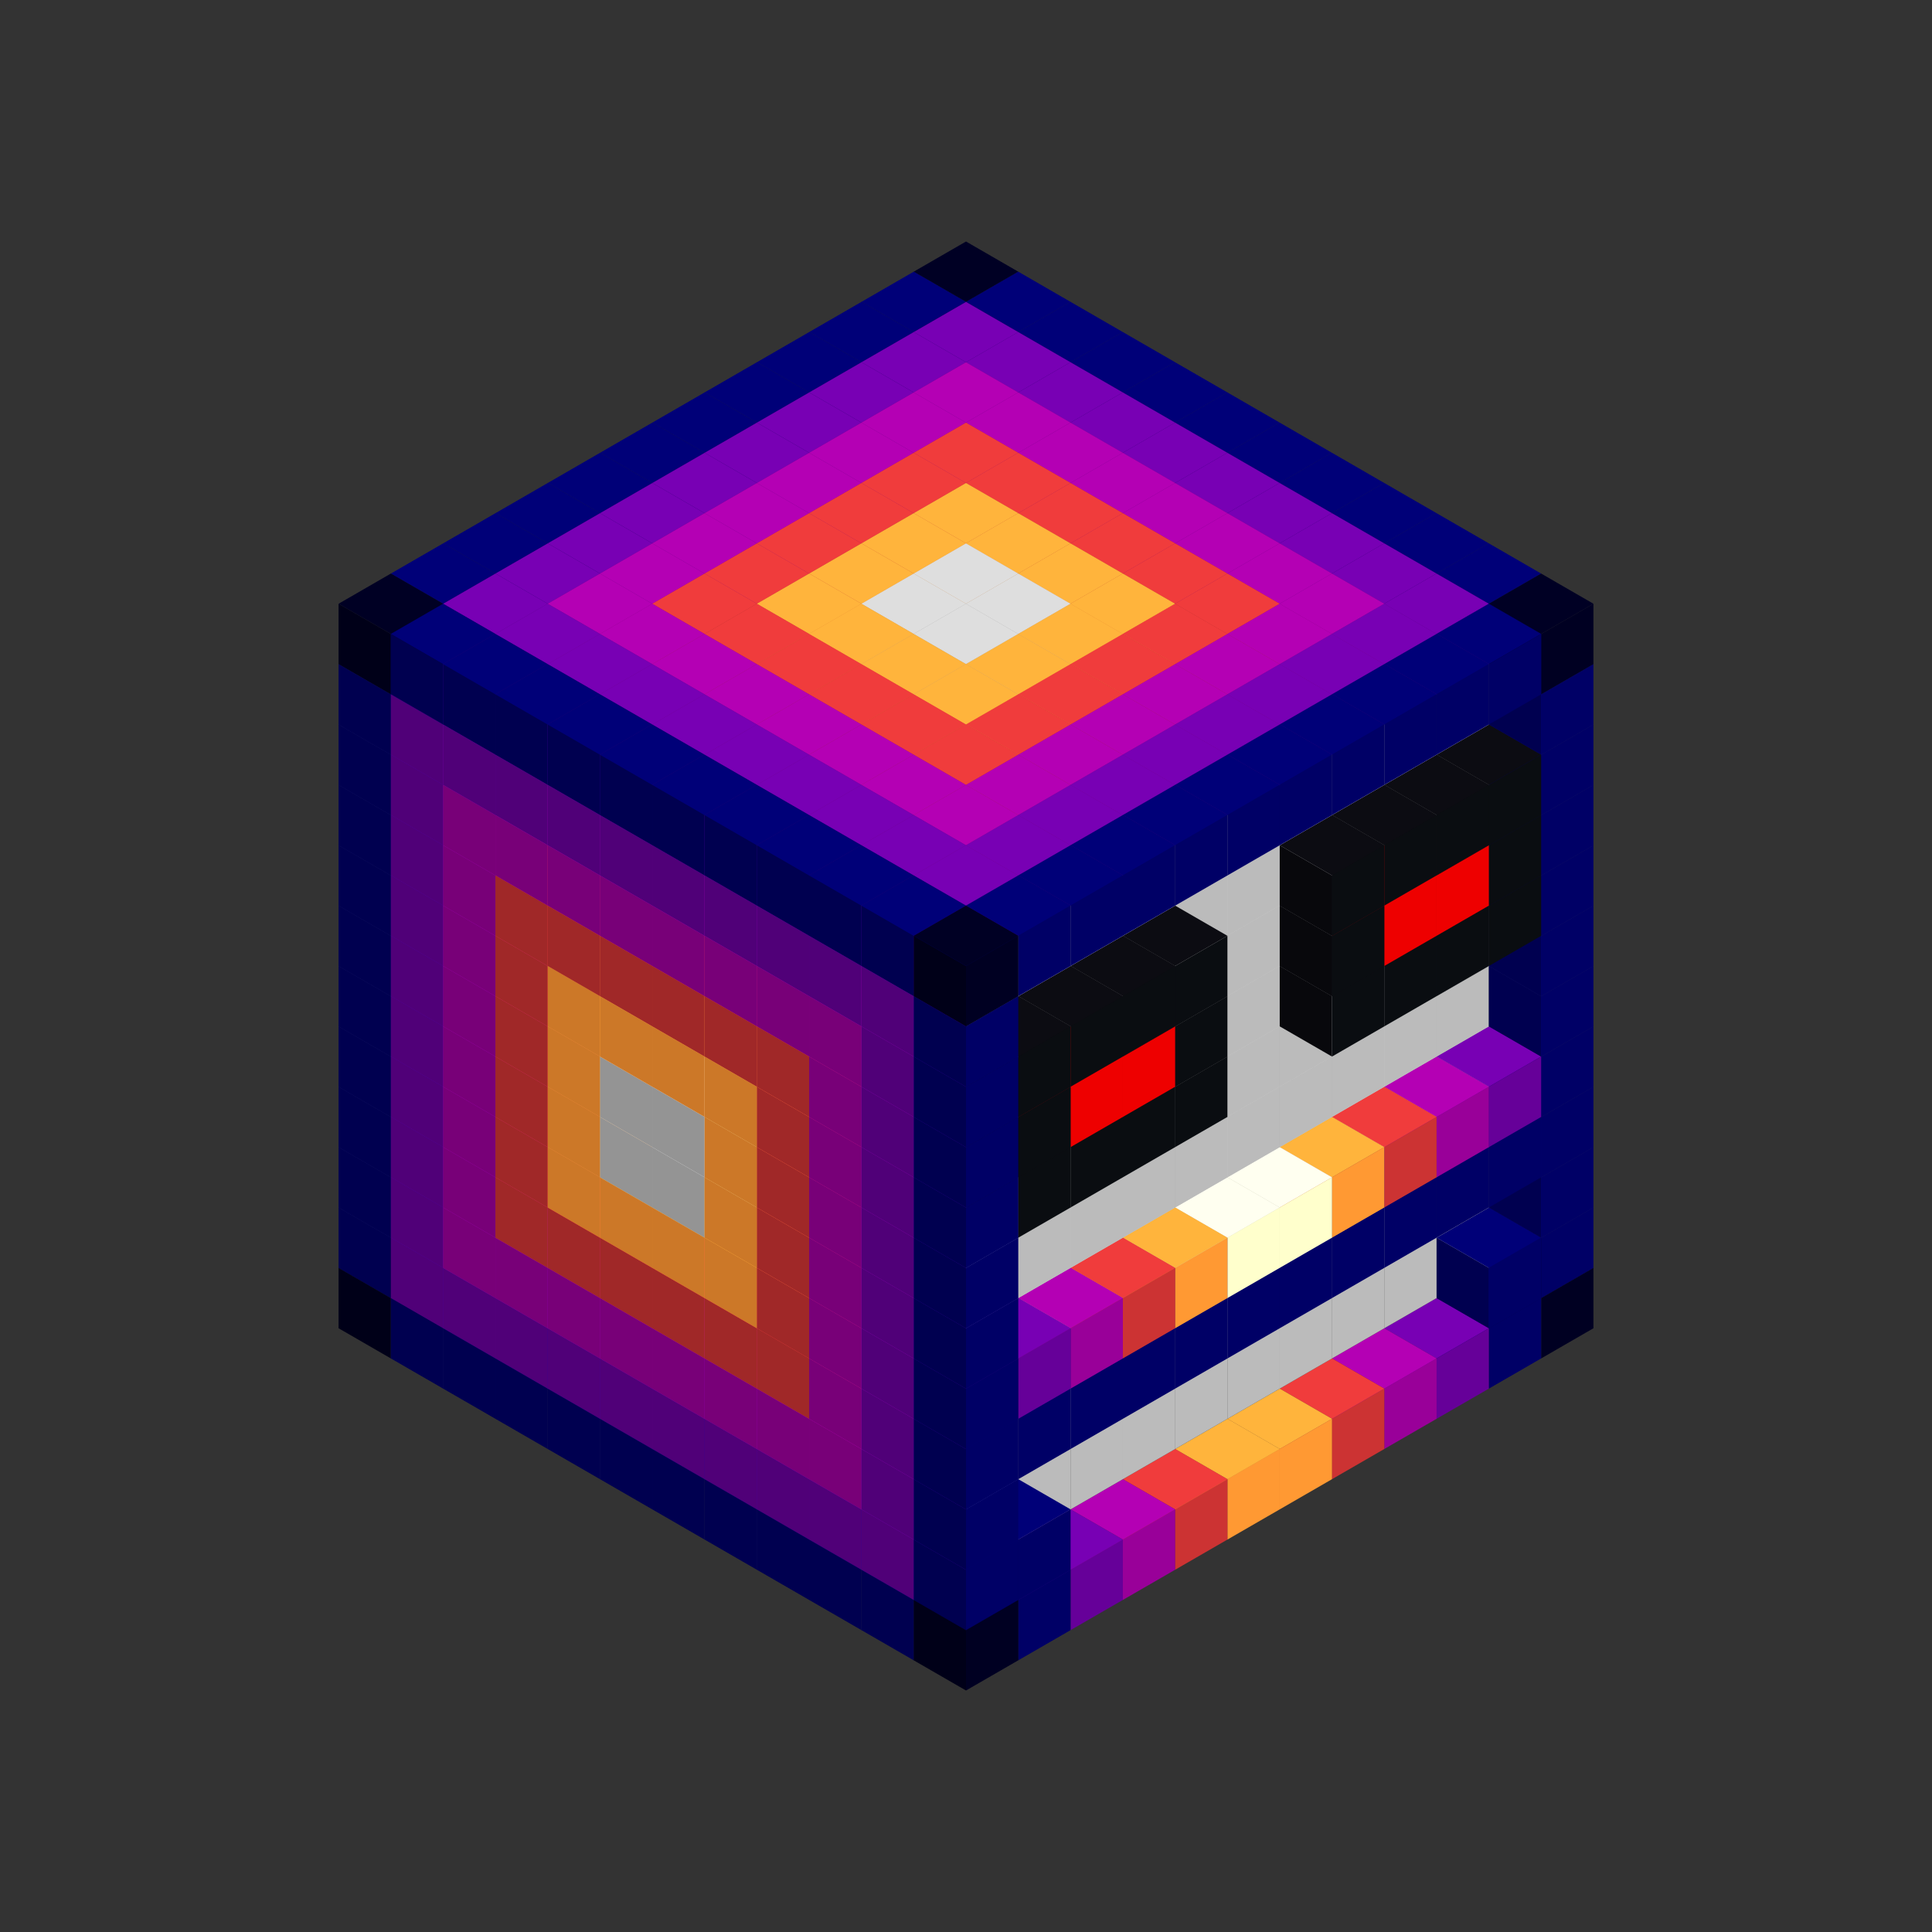 
<svg width='600' height='600' viewBox='4436371 5550000 3200000 3200000' xmlns='http://www.w3.org/2000/svg' xmlns:xlink='http://www.w3.org/1999/xlink'>
<rect x="4436371" y="5550000" width="3200000" height="3200000" fill="#333333" stroke="none"/>
<use xlink:href='#v-0x000000fb-4' transform='translate(983738,3600000)'/>
<use xlink:href='#v-0x000000fb-1' transform='translate(1070341,3650000)'/>
<use xlink:href='#v-0x000000fb-1' transform='translate(1156944,3700000)'/>
<use xlink:href='#v-0x000000fb-1' transform='translate(1243547,3750000)'/>
<use xlink:href='#v-0x000000fb-1' transform='translate(1330150,3800000)'/>
<use xlink:href='#v-0x000000fb-1' transform='translate(1416753,3850000)'/>
<use xlink:href='#v-0x000000fb-1' transform='translate(1503356,3900000)'/>
<use xlink:href='#v-0x000000fb-1' transform='translate(1589959,3950000)'/>
<use xlink:href='#v-0x000000fb-1' transform='translate(1676562,4000000)'/>
<use xlink:href='#v-0x000000fb-1' transform='translate(1763165,4050000)'/>
<use xlink:href='#v-0x000000fb-1' transform='translate(1849768,4100000)'/>
<use xlink:href='#v-0x000000fb-4' transform='translate(2889004,3600000)'/>
<use xlink:href='#v-0x000000fb-1' transform='translate(2802401,3650000)'/>
<use xlink:href='#v-0x000000fb-5' transform='translate(2715798,3700000)'/>
<use xlink:href='#v-0x000000fb-6' transform='translate(2629195,3750000)'/>
<use xlink:href='#v-0x000000fb-7' transform='translate(2542592,3800000)'/>
<use xlink:href='#v-0x000000fb-8' transform='translate(2455989,3850000)'/>
<use xlink:href='#v-0x000000fb-8' transform='translate(2369386,3900000)'/>
<use xlink:href='#v-0x000000fb-7' transform='translate(2282783,3950000)'/>
<use xlink:href='#v-0x000000fb-6' transform='translate(2196180,4000000)'/>
<use xlink:href='#v-0x000000fb-5' transform='translate(2109577,4050000)'/>
<use xlink:href='#v-0x000000fb-1' transform='translate(2022974,4100000)'/>
<use xlink:href='#v-0x000000fb-4' transform='translate(1936371,4150000)'/>
<use xlink:href='#v-0x000000fb-1' transform='translate(983738,3500000)'/>
<use xlink:href='#v-0x000000fb-5' transform='translate(1070341,3550000)'/>
<use xlink:href='#v-0x000000fb-5' transform='translate(1156944,3600000)'/>
<use xlink:href='#v-0x000000fb-5' transform='translate(1243547,3650000)'/>
<use xlink:href='#v-0x000000fb-5' transform='translate(1330150,3700000)'/>
<use xlink:href='#v-0x000000fb-5' transform='translate(1416753,3750000)'/>
<use xlink:href='#v-0x000000fb-5' transform='translate(1503356,3800000)'/>
<use xlink:href='#v-0x000000fb-5' transform='translate(1589959,3850000)'/>
<use xlink:href='#v-0x000000fb-5' transform='translate(1676562,3900000)'/>
<use xlink:href='#v-0x000000fb-5' transform='translate(1763165,3950000)'/>
<use xlink:href='#v-0x000000fb-2' transform='translate(2715798,3500000)'/>
<use xlink:href='#v-0x000000fb-2' transform='translate(2629195,3550000)'/>
<use xlink:href='#v-0x000000fb-2' transform='translate(2542592,3600000)'/>
<use xlink:href='#v-0x000000fb-2' transform='translate(2455989,3650000)'/>
<use xlink:href='#v-0x000000fb-2' transform='translate(2369386,3700000)'/>
<use xlink:href='#v-0x000000fb-2' transform='translate(2282783,3750000)'/>
<use xlink:href='#v-0x000000fb-2' transform='translate(2196180,3800000)'/>
<use xlink:href='#v-0x000000fb-2' transform='translate(2109577,3850000)'/>
<use xlink:href='#v-0x000000fb-2' transform='translate(2022974,3900000)'/>
<use xlink:href='#v-0x000000fb-2' transform='translate(1936371,3950000)'/>
<use xlink:href='#v-0x000000fb-5' transform='translate(1849768,4000000)'/>
<use xlink:href='#v-0x000000fb-1' transform='translate(2889004,3500000)'/>
<use xlink:href='#v-0x000000fb-1' transform='translate(2802401,3550000)'/>
<use xlink:href='#v-0x000000fb-1' transform='translate(2022974,4000000)'/>
<use xlink:href='#v-0x000000fb-1' transform='translate(1936371,4050000)'/>
<use xlink:href='#v-0x000000fb-1' transform='translate(983738,3400000)'/>
<use xlink:href='#v-0x000000fb-5' transform='translate(1070341,3450000)'/>
<use xlink:href='#v-0x000000fb-6' transform='translate(1156944,3500000)'/>
<use xlink:href='#v-0x000000fb-6' transform='translate(1243547,3550000)'/>
<use xlink:href='#v-0x000000fb-6' transform='translate(1330150,3600000)'/>
<use xlink:href='#v-0x000000fb-6' transform='translate(1416753,3650000)'/>
<use xlink:href='#v-0x000000fb-6' transform='translate(1503356,3700000)'/>
<use xlink:href='#v-0x000000fb-6' transform='translate(1589959,3750000)'/>
<use xlink:href='#v-0x000000fb-6' transform='translate(1676562,3800000)'/>
<use xlink:href='#v-0x000000fb-6' transform='translate(1763165,3850000)'/>
<use xlink:href='#v-0x000000fb-2' transform='translate(2715798,3400000)'/>
<use xlink:href='#v-0x000000fb-2' transform='translate(2629195,3450000)'/>
<use xlink:href='#v-0x000000fb-2' transform='translate(2542592,3500000)'/>
<use xlink:href='#v-0x000000fb-2' transform='translate(2455989,3550000)'/>
<use xlink:href='#v-0x000000fb-2' transform='translate(2369386,3600000)'/>
<use xlink:href='#v-0x000000fb-2' transform='translate(2282783,3650000)'/>
<use xlink:href='#v-0x000000fb-2' transform='translate(2196180,3700000)'/>
<use xlink:href='#v-0x000000fb-2' transform='translate(2109577,3750000)'/>
<use xlink:href='#v-0x000000fb-2' transform='translate(2022974,3800000)'/>
<use xlink:href='#v-0x000000fb-2' transform='translate(1936371,3850000)'/>
<use xlink:href='#v-0x000000fb-5' transform='translate(1849768,3900000)'/>
<use xlink:href='#v-0x000000fb-1' transform='translate(2889004,3400000)'/>
<use xlink:href='#v-0x000000fb-1' transform='translate(1936371,3950000)'/>
<use xlink:href='#v-0x000000fb-1' transform='translate(983738,3300000)'/>
<use xlink:href='#v-0x000000fb-5' transform='translate(1070341,3350000)'/>
<use xlink:href='#v-0x000000fb-6' transform='translate(1156944,3400000)'/>
<use xlink:href='#v-0x000000fb-7' transform='translate(1243547,3450000)'/>
<use xlink:href='#v-0x000000fb-7' transform='translate(1330150,3500000)'/>
<use xlink:href='#v-0x000000fb-7' transform='translate(1416753,3550000)'/>
<use xlink:href='#v-0x000000fb-7' transform='translate(1503356,3600000)'/>
<use xlink:href='#v-0x000000fb-7' transform='translate(1589959,3650000)'/>
<use xlink:href='#v-0x000000fb-7' transform='translate(1676562,3700000)'/>
<use xlink:href='#v-0x000000fb-6' transform='translate(1763165,3750000)'/>
<use xlink:href='#v-0x000000fb-2' transform='translate(2715798,3300000)'/>
<use xlink:href='#v-0x000000fb-2' transform='translate(2629195,3350000)'/>
<use xlink:href='#v-0x000000fb-2' transform='translate(2542592,3400000)'/>
<use xlink:href='#v-0x000000fb-2' transform='translate(2455989,3450000)'/>
<use xlink:href='#v-0x000000fb-2' transform='translate(2369386,3500000)'/>
<use xlink:href='#v-0x000000fb-2' transform='translate(2282783,3550000)'/>
<use xlink:href='#v-0x000000fb-2' transform='translate(2196180,3600000)'/>
<use xlink:href='#v-0x000000fb-2' transform='translate(2109577,3650000)'/>
<use xlink:href='#v-0x000000fb-2' transform='translate(2022974,3700000)'/>
<use xlink:href='#v-0x000000fb-2' transform='translate(1936371,3750000)'/>
<use xlink:href='#v-0x000000fb-5' transform='translate(1849768,3800000)'/>
<use xlink:href='#v-0x000000fb-1' transform='translate(2889004,3300000)'/>
<use xlink:href='#v-0x000000fb-1' transform='translate(2802401,3350000)'/>
<use xlink:href='#v-0x000000fb-1' transform='translate(2715798,3400000)'/>
<use xlink:href='#v-0x000000fb-1' transform='translate(2629195,3450000)'/>
<use xlink:href='#v-0x000000fb-1' transform='translate(2542592,3500000)'/>
<use xlink:href='#v-0x000000fb-1' transform='translate(2455989,3550000)'/>
<use xlink:href='#v-0x000000fb-1' transform='translate(2369386,3600000)'/>
<use xlink:href='#v-0x000000fb-1' transform='translate(2282783,3650000)'/>
<use xlink:href='#v-0x000000fb-1' transform='translate(2196180,3700000)'/>
<use xlink:href='#v-0x000000fb-1' transform='translate(2109577,3750000)'/>
<use xlink:href='#v-0x000000fb-1' transform='translate(2022974,3800000)'/>
<use xlink:href='#v-0x000000fb-1' transform='translate(1936371,3850000)'/>
<use xlink:href='#v-0x000000fb-1' transform='translate(983738,3200000)'/>
<use xlink:href='#v-0x000000fb-5' transform='translate(1070341,3250000)'/>
<use xlink:href='#v-0x000000fb-6' transform='translate(1156944,3300000)'/>
<use xlink:href='#v-0x000000fb-7' transform='translate(1243547,3350000)'/>
<use xlink:href='#v-0x000000fb-8' transform='translate(1330150,3400000)'/>
<use xlink:href='#v-0x000000fb-8' transform='translate(1416753,3450000)'/>
<use xlink:href='#v-0x000000fb-8' transform='translate(1503356,3500000)'/>
<use xlink:href='#v-0x000000fb-8' transform='translate(1589959,3550000)'/>
<use xlink:href='#v-0x000000fb-7' transform='translate(1676562,3600000)'/>
<use xlink:href='#v-0x000000fb-6' transform='translate(1763165,3650000)'/>
<use xlink:href='#v-0x000000fb-2' transform='translate(2715798,3200000)'/>
<use xlink:href='#v-0x000000fb-2' transform='translate(2629195,3250000)'/>
<use xlink:href='#v-0x000000fb-2' transform='translate(2542592,3300000)'/>
<use xlink:href='#v-0x000000fb-2' transform='translate(2455989,3350000)'/>
<use xlink:href='#v-0x000000fb-2' transform='translate(2369386,3400000)'/>
<use xlink:href='#v-0x000000fb-2' transform='translate(2282783,3450000)'/>
<use xlink:href='#v-0x000000fb-2' transform='translate(2196180,3500000)'/>
<use xlink:href='#v-0x000000fb-2' transform='translate(2109577,3550000)'/>
<use xlink:href='#v-0x000000fb-2' transform='translate(2022974,3600000)'/>
<use xlink:href='#v-0x000000fb-2' transform='translate(1936371,3650000)'/>
<use xlink:href='#v-0x000000fb-5' transform='translate(1849768,3700000)'/>
<use xlink:href='#v-0x000000fb-1' transform='translate(2889004,3200000)'/>
<use xlink:href='#v-0x000000fb-5' transform='translate(2802401,3250000)'/>
<use xlink:href='#v-0x000000fb-6' transform='translate(2715798,3300000)'/>
<use xlink:href='#v-0x000000fb-7' transform='translate(2629195,3350000)'/>
<use xlink:href='#v-0x000000fb-8' transform='translate(2542592,3400000)'/>
<use xlink:href='#v-0x000000fb-3' transform='translate(2455989,3450000)'/>
<use xlink:href='#v-0x000000fb-3' transform='translate(2369386,3500000)'/>
<use xlink:href='#v-0x000000fb-8' transform='translate(2282783,3550000)'/>
<use xlink:href='#v-0x000000fb-7' transform='translate(2196180,3600000)'/>
<use xlink:href='#v-0x000000fb-6' transform='translate(2109577,3650000)'/>
<use xlink:href='#v-0x000000fb-5' transform='translate(2022974,3700000)'/>
<use xlink:href='#v-0x000000fb-1' transform='translate(1936371,3750000)'/>
<use xlink:href='#v-0x000000fb-1' transform='translate(983738,3100000)'/>
<use xlink:href='#v-0x000000fb-5' transform='translate(1070341,3150000)'/>
<use xlink:href='#v-0x000000fb-6' transform='translate(1156944,3200000)'/>
<use xlink:href='#v-0x000000fb-7' transform='translate(1243547,3250000)'/>
<use xlink:href='#v-0x000000fb-8' transform='translate(1330150,3300000)'/>
<use xlink:href='#v-0x000000fb-2' transform='translate(1416753,3350000)'/>
<use xlink:href='#v-0x000000fb-2' transform='translate(1503356,3400000)'/>
<use xlink:href='#v-0x000000fb-8' transform='translate(1589959,3450000)'/>
<use xlink:href='#v-0x000000fb-7' transform='translate(1676562,3500000)'/>
<use xlink:href='#v-0x000000fb-6' transform='translate(1763165,3550000)'/>
<use xlink:href='#v-0x000000fb-2' transform='translate(2715798,3100000)'/>
<use xlink:href='#v-0x000000fb-2' transform='translate(2629195,3150000)'/>
<use xlink:href='#v-0x000000fb-2' transform='translate(2542592,3200000)'/>
<use xlink:href='#v-0x000000fb-2' transform='translate(2455989,3250000)'/>
<use xlink:href='#v-0x000000fb-2' transform='translate(2369386,3300000)'/>
<use xlink:href='#v-0x000000fb-2' transform='translate(2282783,3350000)'/>
<use xlink:href='#v-0x000000fb-2' transform='translate(2196180,3400000)'/>
<use xlink:href='#v-0x000000fb-2' transform='translate(2109577,3450000)'/>
<use xlink:href='#v-0x000000fb-2' transform='translate(2022974,3500000)'/>
<use xlink:href='#v-0x000000fb-2' transform='translate(1936371,3550000)'/>
<use xlink:href='#v-0x000000fb-5' transform='translate(1849768,3600000)'/>
<use xlink:href='#v-0x000000fb-1' transform='translate(2889004,3100000)'/>
<use xlink:href='#v-0x000000fb-1' transform='translate(1936371,3650000)'/>
<use xlink:href='#v-0x000000fb-1' transform='translate(983738,3000000)'/>
<use xlink:href='#v-0x000000fb-5' transform='translate(1070341,3050000)'/>
<use xlink:href='#v-0x000000fb-6' transform='translate(1156944,3100000)'/>
<use xlink:href='#v-0x000000fb-7' transform='translate(1243547,3150000)'/>
<use xlink:href='#v-0x000000fb-8' transform='translate(1330150,3200000)'/>
<use xlink:href='#v-0x000000fb-2' transform='translate(1416753,3250000)'/>
<use xlink:href='#v-0x000000fb-2' transform='translate(1503356,3300000)'/>
<use xlink:href='#v-0x000000fb-8' transform='translate(1589959,3350000)'/>
<use xlink:href='#v-0x000000fb-7' transform='translate(1676562,3400000)'/>
<use xlink:href='#v-0x000000fb-6' transform='translate(1763165,3450000)'/>
<use xlink:href='#v-0x000000fb-2' transform='translate(2715798,3000000)'/>
<use xlink:href='#v-0x000000fb-2' transform='translate(2629195,3050000)'/>
<use xlink:href='#v-0x000000fb-2' transform='translate(2542592,3100000)'/>
<use xlink:href='#v-0x000000fb-2' transform='translate(2455989,3150000)'/>
<use xlink:href='#v-0x000000fb-2' transform='translate(2369386,3200000)'/>
<use xlink:href='#v-0x000000fb-2' transform='translate(2282783,3250000)'/>
<use xlink:href='#v-0x000000fb-2' transform='translate(2196180,3300000)'/>
<use xlink:href='#v-0x000000fb-2' transform='translate(2109577,3350000)'/>
<use xlink:href='#v-0x000000fb-2' transform='translate(2022974,3400000)'/>
<use xlink:href='#v-0x000000fb-2' transform='translate(1936371,3450000)'/>
<use xlink:href='#v-0x000000fb-5' transform='translate(1849768,3500000)'/>
<use xlink:href='#v-0x000000fb-1' transform='translate(2889004,3000000)'/>
<use xlink:href='#v-0x000000fb-1' transform='translate(1936371,3550000)'/>
<use xlink:href='#v-0x000000fb-1' transform='translate(983738,2900000)'/>
<use xlink:href='#v-0x000000fb-5' transform='translate(1070341,2950000)'/>
<use xlink:href='#v-0x000000fb-6' transform='translate(1156944,3000000)'/>
<use xlink:href='#v-0x000000fb-7' transform='translate(1243547,3050000)'/>
<use xlink:href='#v-0x000000fb-8' transform='translate(1330150,3100000)'/>
<use xlink:href='#v-0x000000fb-8' transform='translate(1416753,3150000)'/>
<use xlink:href='#v-0x000000fb-8' transform='translate(1503356,3200000)'/>
<use xlink:href='#v-0x000000fb-8' transform='translate(1589959,3250000)'/>
<use xlink:href='#v-0x000000fb-7' transform='translate(1676562,3300000)'/>
<use xlink:href='#v-0x000000fb-6' transform='translate(1763165,3350000)'/>
<use xlink:href='#v-0x000000fb-2' transform='translate(2715798,2900000)'/>
<use xlink:href='#v-0x000000fb-2' transform='translate(2629195,2950000)'/>
<use xlink:href='#v-0x000000fb-2' transform='translate(2542592,3000000)'/>
<use xlink:href='#v-0x000000fb-2' transform='translate(2455989,3050000)'/>
<use xlink:href='#v-0x000000fb-2' transform='translate(2369386,3100000)'/>
<use xlink:href='#v-0x000000fb-2' transform='translate(2282783,3150000)'/>
<use xlink:href='#v-0x000000fb-2' transform='translate(2196180,3200000)'/>
<use xlink:href='#v-0x000000fb-2' transform='translate(2109577,3250000)'/>
<use xlink:href='#v-0x000000fb-2' transform='translate(2022974,3300000)'/>
<use xlink:href='#v-0x000000fb-2' transform='translate(1936371,3350000)'/>
<use xlink:href='#v-0x000000fb-5' transform='translate(1849768,3400000)'/>
<use xlink:href='#v-0x000000fb-1' transform='translate(2889004,2900000)'/>
<use xlink:href='#v-0x000000fb-9' transform='translate(2802401,2950000)'/>
<use xlink:href='#v-0x000000fb-9' transform='translate(2715798,3000000)'/>
<use xlink:href='#v-0x000000fb-9' transform='translate(2629195,3050000)'/>
<use xlink:href='#v-0x000000fb-9' transform='translate(2542592,3100000)'/>
<use xlink:href='#v-0x000000fb-9' transform='translate(2282783,3250000)'/>
<use xlink:href='#v-0x000000fb-9' transform='translate(2196180,3300000)'/>
<use xlink:href='#v-0x000000fb-9' transform='translate(2109577,3350000)'/>
<use xlink:href='#v-0x000000fb-9' transform='translate(2022974,3400000)'/>
<use xlink:href='#v-0x000000fb-1' transform='translate(1936371,3450000)'/>
<use xlink:href='#v-0x000000fb-1' transform='translate(983738,2800000)'/>
<use xlink:href='#v-0x000000fb-5' transform='translate(1070341,2850000)'/>
<use xlink:href='#v-0x000000fb-6' transform='translate(1156944,2900000)'/>
<use xlink:href='#v-0x000000fb-7' transform='translate(1243547,2950000)'/>
<use xlink:href='#v-0x000000fb-7' transform='translate(1330150,3000000)'/>
<use xlink:href='#v-0x000000fb-7' transform='translate(1416753,3050000)'/>
<use xlink:href='#v-0x000000fb-7' transform='translate(1503356,3100000)'/>
<use xlink:href='#v-0x000000fb-7' transform='translate(1589959,3150000)'/>
<use xlink:href='#v-0x000000fb-7' transform='translate(1676562,3200000)'/>
<use xlink:href='#v-0x000000fb-6' transform='translate(1763165,3250000)'/>
<use xlink:href='#v-0x000000fb-2' transform='translate(2715798,2800000)'/>
<use xlink:href='#v-0x000000fb-2' transform='translate(2629195,2850000)'/>
<use xlink:href='#v-0x000000fb-2' transform='translate(2542592,2900000)'/>
<use xlink:href='#v-0x000000fb-2' transform='translate(2455989,2950000)'/>
<use xlink:href='#v-0x000000fb-2' transform='translate(2369386,3000000)'/>
<use xlink:href='#v-0x000000fb-2' transform='translate(2282783,3050000)'/>
<use xlink:href='#v-0x000000fb-2' transform='translate(2196180,3100000)'/>
<use xlink:href='#v-0x000000fb-2' transform='translate(2109577,3150000)'/>
<use xlink:href='#v-0x000000fb-2' transform='translate(2022974,3200000)'/>
<use xlink:href='#v-0x000000fb-2' transform='translate(1936371,3250000)'/>
<use xlink:href='#v-0x000000fb-5' transform='translate(1849768,3300000)'/>
<use xlink:href='#v-0x000000fb-1' transform='translate(2889004,2800000)'/>
<use xlink:href='#v-0x000000fb-9' transform='translate(2802401,2850000)'/>
<use xlink:href='#v-0x000000fb-10' transform='translate(2715798,2900000)'/>
<use xlink:href='#v-0x000000fb-10' transform='translate(2629195,2950000)'/>
<use xlink:href='#v-0x000000fb-9' transform='translate(2542592,3000000)'/>
<use xlink:href='#v-0x000000fb-9' transform='translate(2282783,3150000)'/>
<use xlink:href='#v-0x000000fb-10' transform='translate(2196180,3200000)'/>
<use xlink:href='#v-0x000000fb-10' transform='translate(2109577,3250000)'/>
<use xlink:href='#v-0x000000fb-9' transform='translate(2022974,3300000)'/>
<use xlink:href='#v-0x000000fb-1' transform='translate(1936371,3350000)'/>
<use xlink:href='#v-0x000000fb-1' transform='translate(983738,2700000)'/>
<use xlink:href='#v-0x000000fb-5' transform='translate(1070341,2750000)'/>
<use xlink:href='#v-0x000000fb-6' transform='translate(1156944,2800000)'/>
<use xlink:href='#v-0x000000fb-6' transform='translate(1243547,2850000)'/>
<use xlink:href='#v-0x000000fb-6' transform='translate(1330150,2900000)'/>
<use xlink:href='#v-0x000000fb-6' transform='translate(1416753,2950000)'/>
<use xlink:href='#v-0x000000fb-6' transform='translate(1503356,3000000)'/>
<use xlink:href='#v-0x000000fb-6' transform='translate(1589959,3050000)'/>
<use xlink:href='#v-0x000000fb-6' transform='translate(1676562,3100000)'/>
<use xlink:href='#v-0x000000fb-6' transform='translate(1763165,3150000)'/>
<use xlink:href='#v-0x000000fb-2' transform='translate(2715798,2700000)'/>
<use xlink:href='#v-0x000000fb-2' transform='translate(2629195,2750000)'/>
<use xlink:href='#v-0x000000fb-2' transform='translate(2542592,2800000)'/>
<use xlink:href='#v-0x000000fb-2' transform='translate(2455989,2850000)'/>
<use xlink:href='#v-0x000000fb-2' transform='translate(2369386,2900000)'/>
<use xlink:href='#v-0x000000fb-2' transform='translate(2282783,2950000)'/>
<use xlink:href='#v-0x000000fb-2' transform='translate(2196180,3000000)'/>
<use xlink:href='#v-0x000000fb-2' transform='translate(2109577,3050000)'/>
<use xlink:href='#v-0x000000fb-2' transform='translate(2022974,3100000)'/>
<use xlink:href='#v-0x000000fb-2' transform='translate(1936371,3150000)'/>
<use xlink:href='#v-0x000000fb-5' transform='translate(1849768,3200000)'/>
<use xlink:href='#v-0x000000fb-1' transform='translate(2889004,2700000)'/>
<use xlink:href='#v-0x000000fb-9' transform='translate(2802401,2750000)'/>
<use xlink:href='#v-0x000000fb-9' transform='translate(2715798,2800000)'/>
<use xlink:href='#v-0x000000fb-9' transform='translate(2629195,2850000)'/>
<use xlink:href='#v-0x000000fb-9' transform='translate(2542592,2900000)'/>
<use xlink:href='#v-0x000000fb-9' transform='translate(2282783,3050000)'/>
<use xlink:href='#v-0x000000fb-9' transform='translate(2196180,3100000)'/>
<use xlink:href='#v-0x000000fb-9' transform='translate(2109577,3150000)'/>
<use xlink:href='#v-0x000000fb-9' transform='translate(2022974,3200000)'/>
<use xlink:href='#v-0x000000fb-1' transform='translate(1936371,3250000)'/>
<use xlink:href='#v-0x000000fb-1' transform='translate(983738,2600000)'/>
<use xlink:href='#v-0x000000fb-5' transform='translate(1070341,2650000)'/>
<use xlink:href='#v-0x000000fb-5' transform='translate(1156944,2700000)'/>
<use xlink:href='#v-0x000000fb-5' transform='translate(1243547,2750000)'/>
<use xlink:href='#v-0x000000fb-5' transform='translate(1330150,2800000)'/>
<use xlink:href='#v-0x000000fb-5' transform='translate(1416753,2850000)'/>
<use xlink:href='#v-0x000000fb-5' transform='translate(1503356,2900000)'/>
<use xlink:href='#v-0x000000fb-5' transform='translate(1589959,2950000)'/>
<use xlink:href='#v-0x000000fb-5' transform='translate(1676562,3000000)'/>
<use xlink:href='#v-0x000000fb-5' transform='translate(1763165,3050000)'/>
<use xlink:href='#v-0x000000fb-2' transform='translate(2715798,2600000)'/>
<use xlink:href='#v-0x000000fb-2' transform='translate(2629195,2650000)'/>
<use xlink:href='#v-0x000000fb-2' transform='translate(2542592,2700000)'/>
<use xlink:href='#v-0x000000fb-2' transform='translate(2455989,2750000)'/>
<use xlink:href='#v-0x000000fb-2' transform='translate(2369386,2800000)'/>
<use xlink:href='#v-0x000000fb-2' transform='translate(2282783,2850000)'/>
<use xlink:href='#v-0x000000fb-2' transform='translate(2196180,2900000)'/>
<use xlink:href='#v-0x000000fb-2' transform='translate(2109577,2950000)'/>
<use xlink:href='#v-0x000000fb-2' transform='translate(2022974,3000000)'/>
<use xlink:href='#v-0x000000fb-2' transform='translate(1936371,3050000)'/>
<use xlink:href='#v-0x000000fb-5' transform='translate(1849768,3100000)'/>
<use xlink:href='#v-0x000000fb-1' transform='translate(2889004,2600000)'/>
<use xlink:href='#v-0x000000fb-1' transform='translate(1936371,3150000)'/>
<use xlink:href='#v-0x000000fb-4' transform='translate(1936371,1950000)'/>
<use xlink:href='#v-0x000000fb-1' transform='translate(1849768,2000000)'/>
<use xlink:href='#v-0x000000fb-1' transform='translate(1763165,2050000)'/>
<use xlink:href='#v-0x000000fb-1' transform='translate(1676562,2100000)'/>
<use xlink:href='#v-0x000000fb-1' transform='translate(1589959,2150000)'/>
<use xlink:href='#v-0x000000fb-1' transform='translate(1503356,2200000)'/>
<use xlink:href='#v-0x000000fb-1' transform='translate(1416753,2250000)'/>
<use xlink:href='#v-0x000000fb-1' transform='translate(1330150,2300000)'/>
<use xlink:href='#v-0x000000fb-1' transform='translate(1243547,2350000)'/>
<use xlink:href='#v-0x000000fb-1' transform='translate(1156944,2400000)'/>
<use xlink:href='#v-0x000000fb-1' transform='translate(1070341,2450000)'/>
<use xlink:href='#v-0x000000fb-4' transform='translate(983738,2500000)'/>
<use xlink:href='#v-0x000000fb-1' transform='translate(2022974,2000000)'/>
<use xlink:href='#v-0x000000fb-5' transform='translate(1936371,2050000)'/>
<use xlink:href='#v-0x000000fb-5' transform='translate(1849768,2100000)'/>
<use xlink:href='#v-0x000000fb-5' transform='translate(1763165,2150000)'/>
<use xlink:href='#v-0x000000fb-5' transform='translate(1676562,2200000)'/>
<use xlink:href='#v-0x000000fb-5' transform='translate(1589959,2250000)'/>
<use xlink:href='#v-0x000000fb-5' transform='translate(1503356,2300000)'/>
<use xlink:href='#v-0x000000fb-5' transform='translate(1416753,2350000)'/>
<use xlink:href='#v-0x000000fb-5' transform='translate(1330150,2400000)'/>
<use xlink:href='#v-0x000000fb-5' transform='translate(1243547,2450000)'/>
<use xlink:href='#v-0x000000fb-5' transform='translate(1156944,2500000)'/>
<use xlink:href='#v-0x000000fb-1' transform='translate(1070341,2550000)'/>
<use xlink:href='#v-0x000000fb-1' transform='translate(2109577,2050000)'/>
<use xlink:href='#v-0x000000fb-5' transform='translate(2022974,2100000)'/>
<use xlink:href='#v-0x000000fb-6' transform='translate(1936371,2150000)'/>
<use xlink:href='#v-0x000000fb-6' transform='translate(1849768,2200000)'/>
<use xlink:href='#v-0x000000fb-6' transform='translate(1763165,2250000)'/>
<use xlink:href='#v-0x000000fb-6' transform='translate(1676562,2300000)'/>
<use xlink:href='#v-0x000000fb-6' transform='translate(1589959,2350000)'/>
<use xlink:href='#v-0x000000fb-6' transform='translate(1503356,2400000)'/>
<use xlink:href='#v-0x000000fb-6' transform='translate(1416753,2450000)'/>
<use xlink:href='#v-0x000000fb-6' transform='translate(1330150,2500000)'/>
<use xlink:href='#v-0x000000fb-5' transform='translate(1243547,2550000)'/>
<use xlink:href='#v-0x000000fb-1' transform='translate(1156944,2600000)'/>
<use xlink:href='#v-0x000000fb-1' transform='translate(2196180,2100000)'/>
<use xlink:href='#v-0x000000fb-5' transform='translate(2109577,2150000)'/>
<use xlink:href='#v-0x000000fb-6' transform='translate(2022974,2200000)'/>
<use xlink:href='#v-0x000000fb-7' transform='translate(1936371,2250000)'/>
<use xlink:href='#v-0x000000fb-7' transform='translate(1849768,2300000)'/>
<use xlink:href='#v-0x000000fb-7' transform='translate(1763165,2350000)'/>
<use xlink:href='#v-0x000000fb-7' transform='translate(1676562,2400000)'/>
<use xlink:href='#v-0x000000fb-7' transform='translate(1589959,2450000)'/>
<use xlink:href='#v-0x000000fb-7' transform='translate(1503356,2500000)'/>
<use xlink:href='#v-0x000000fb-6' transform='translate(1416753,2550000)'/>
<use xlink:href='#v-0x000000fb-5' transform='translate(1330150,2600000)'/>
<use xlink:href='#v-0x000000fb-1' transform='translate(1243547,2650000)'/>
<use xlink:href='#v-0x000000fb-1' transform='translate(2282783,2150000)'/>
<use xlink:href='#v-0x000000fb-5' transform='translate(2196180,2200000)'/>
<use xlink:href='#v-0x000000fb-6' transform='translate(2109577,2250000)'/>
<use xlink:href='#v-0x000000fb-7' transform='translate(2022974,2300000)'/>
<use xlink:href='#v-0x000000fb-8' transform='translate(1936371,2350000)'/>
<use xlink:href='#v-0x000000fb-8' transform='translate(1849768,2400000)'/>
<use xlink:href='#v-0x000000fb-8' transform='translate(1763165,2450000)'/>
<use xlink:href='#v-0x000000fb-8' transform='translate(1676562,2500000)'/>
<use xlink:href='#v-0x000000fb-7' transform='translate(1589959,2550000)'/>
<use xlink:href='#v-0x000000fb-6' transform='translate(1503356,2600000)'/>
<use xlink:href='#v-0x000000fb-5' transform='translate(1416753,2650000)'/>
<use xlink:href='#v-0x000000fb-1' transform='translate(1330150,2700000)'/>
<use xlink:href='#v-0x000000fb-1' transform='translate(2369386,2200000)'/>
<use xlink:href='#v-0x000000fb-5' transform='translate(2282783,2250000)'/>
<use xlink:href='#v-0x000000fb-6' transform='translate(2196180,2300000)'/>
<use xlink:href='#v-0x000000fb-7' transform='translate(2109577,2350000)'/>
<use xlink:href='#v-0x000000fb-8' transform='translate(2022974,2400000)'/>
<use xlink:href='#v-0x000000fb-2' transform='translate(1936371,2450000)'/>
<use xlink:href='#v-0x000000fb-2' transform='translate(1849768,2500000)'/>
<use xlink:href='#v-0x000000fb-8' transform='translate(1763165,2550000)'/>
<use xlink:href='#v-0x000000fb-7' transform='translate(1676562,2600000)'/>
<use xlink:href='#v-0x000000fb-6' transform='translate(1589959,2650000)'/>
<use xlink:href='#v-0x000000fb-5' transform='translate(1503356,2700000)'/>
<use xlink:href='#v-0x000000fb-1' transform='translate(1416753,2750000)'/>
<use xlink:href='#v-0x000000fb-1' transform='translate(2455989,2250000)'/>
<use xlink:href='#v-0x000000fb-5' transform='translate(2369386,2300000)'/>
<use xlink:href='#v-0x000000fb-6' transform='translate(2282783,2350000)'/>
<use xlink:href='#v-0x000000fb-7' transform='translate(2196180,2400000)'/>
<use xlink:href='#v-0x000000fb-8' transform='translate(2109577,2450000)'/>
<use xlink:href='#v-0x000000fb-2' transform='translate(2022974,2500000)'/>
<use xlink:href='#v-0x000000fb-2' transform='translate(1936371,2550000)'/>
<use xlink:href='#v-0x000000fb-8' transform='translate(1849768,2600000)'/>
<use xlink:href='#v-0x000000fb-7' transform='translate(1763165,2650000)'/>
<use xlink:href='#v-0x000000fb-6' transform='translate(1676562,2700000)'/>
<use xlink:href='#v-0x000000fb-5' transform='translate(1589959,2750000)'/>
<use xlink:href='#v-0x000000fb-1' transform='translate(1503356,2800000)'/>
<use xlink:href='#v-0x000000fb-1' transform='translate(2542592,2300000)'/>
<use xlink:href='#v-0x000000fb-5' transform='translate(2455989,2350000)'/>
<use xlink:href='#v-0x000000fb-6' transform='translate(2369386,2400000)'/>
<use xlink:href='#v-0x000000fb-7' transform='translate(2282783,2450000)'/>
<use xlink:href='#v-0x000000fb-8' transform='translate(2196180,2500000)'/>
<use xlink:href='#v-0x000000fb-8' transform='translate(2109577,2550000)'/>
<use xlink:href='#v-0x000000fb-8' transform='translate(2022974,2600000)'/>
<use xlink:href='#v-0x000000fb-8' transform='translate(1936371,2650000)'/>
<use xlink:href='#v-0x000000fb-7' transform='translate(1849768,2700000)'/>
<use xlink:href='#v-0x000000fb-6' transform='translate(1763165,2750000)'/>
<use xlink:href='#v-0x000000fb-5' transform='translate(1676562,2800000)'/>
<use xlink:href='#v-0x000000fb-1' transform='translate(1589959,2850000)'/>
<use xlink:href='#v-0x000000fb-1' transform='translate(2629195,2350000)'/>
<use xlink:href='#v-0x000000fb-5' transform='translate(2542592,2400000)'/>
<use xlink:href='#v-0x000000fb-6' transform='translate(2455989,2450000)'/>
<use xlink:href='#v-0x000000fb-7' transform='translate(2369386,2500000)'/>
<use xlink:href='#v-0x000000fb-7' transform='translate(2282783,2550000)'/>
<use xlink:href='#v-0x000000fb-7' transform='translate(2196180,2600000)'/>
<use xlink:href='#v-0x000000fb-7' transform='translate(2109577,2650000)'/>
<use xlink:href='#v-0x000000fb-7' transform='translate(2022974,2700000)'/>
<use xlink:href='#v-0x000000fb-7' transform='translate(1936371,2750000)'/>
<use xlink:href='#v-0x000000fb-6' transform='translate(1849768,2800000)'/>
<use xlink:href='#v-0x000000fb-5' transform='translate(1763165,2850000)'/>
<use xlink:href='#v-0x000000fb-1' transform='translate(1676562,2900000)'/>
<use xlink:href='#v-0x000000fb-1' transform='translate(2715798,2400000)'/>
<use xlink:href='#v-0x000000fb-5' transform='translate(2629195,2450000)'/>
<use xlink:href='#v-0x000000fb-6' transform='translate(2542592,2500000)'/>
<use xlink:href='#v-0x000000fb-6' transform='translate(2455989,2550000)'/>
<use xlink:href='#v-0x000000fb-6' transform='translate(2369386,2600000)'/>
<use xlink:href='#v-0x000000fb-6' transform='translate(2282783,2650000)'/>
<use xlink:href='#v-0x000000fb-6' transform='translate(2196180,2700000)'/>
<use xlink:href='#v-0x000000fb-6' transform='translate(2109577,2750000)'/>
<use xlink:href='#v-0x000000fb-6' transform='translate(2022974,2800000)'/>
<use xlink:href='#v-0x000000fb-6' transform='translate(1936371,2850000)'/>
<use xlink:href='#v-0x000000fb-5' transform='translate(1849768,2900000)'/>
<use xlink:href='#v-0x000000fb-1' transform='translate(1763165,2950000)'/>
<use xlink:href='#v-0x000000fb-1' transform='translate(2802401,2450000)'/>
<use xlink:href='#v-0x000000fb-5' transform='translate(2715798,2500000)'/>
<use xlink:href='#v-0x000000fb-5' transform='translate(2629195,2550000)'/>
<use xlink:href='#v-0x000000fb-5' transform='translate(2542592,2600000)'/>
<use xlink:href='#v-0x000000fb-5' transform='translate(2455989,2650000)'/>
<use xlink:href='#v-0x000000fb-5' transform='translate(2369386,2700000)'/>
<use xlink:href='#v-0x000000fb-5' transform='translate(2282783,2750000)'/>
<use xlink:href='#v-0x000000fb-5' transform='translate(2196180,2800000)'/>
<use xlink:href='#v-0x000000fb-5' transform='translate(2109577,2850000)'/>
<use xlink:href='#v-0x000000fb-5' transform='translate(2022974,2900000)'/>
<use xlink:href='#v-0x000000fb-5' transform='translate(1936371,2950000)'/>
<use xlink:href='#v-0x000000fb-1' transform='translate(1849768,3000000)'/>
<use xlink:href='#v-0x000000fb-4' transform='translate(2889004,2500000)'/>
<use xlink:href='#v-0x000000fb-1' transform='translate(2802401,2550000)'/>
<use xlink:href='#v-0x000000fb-1' transform='translate(2715798,2600000)'/>
<use xlink:href='#v-0x000000fb-1' transform='translate(2629195,2650000)'/>
<use xlink:href='#v-0x000000fb-1' transform='translate(2542592,2700000)'/>
<use xlink:href='#v-0x000000fb-1' transform='translate(2455989,2750000)'/>
<use xlink:href='#v-0x000000fb-1' transform='translate(2369386,2800000)'/>
<use xlink:href='#v-0x000000fb-1' transform='translate(2282783,2850000)'/>
<use xlink:href='#v-0x000000fb-1' transform='translate(2196180,2900000)'/>
<use xlink:href='#v-0x000000fb-1' transform='translate(2109577,2950000)'/>
<use xlink:href='#v-0x000000fb-1' transform='translate(2022974,3000000)'/>
<use xlink:href='#v-0x000000fb-4' transform='translate(1936371,3050000)'/>
<defs>
<g id='v-0x000000fb-1'>
<polygon points='4100000,4100000 4100000,4200000 4013397,4150000 4013397,4050000' fill='#000050'/>
<polygon points='4100000,4100000 4100000,4200000 4186602,4150000 4186602,4050000' fill='#000066'/>
<polygon points='4100000,4100000 4013397,4050000 4100000,4000000 4186602,4050000' fill='#000078'/>
</g>
<g id='v-0x000000fb-2'>
<polygon points='4100000,4100000 4100000,4200000 4013397,4150000 4013397,4050000' fill='#949494'/>
<polygon points='4100000,4100000 4100000,4200000 4186602,4150000 4186602,4050000' fill='#bbbbbb'/>
<polygon points='4100000,4100000 4013397,4050000 4100000,4000000 4186602,4050000' fill='#dedede'/>
</g>
<g id='v-0x000000fb-3'>
<polygon points='4100000,4100000 4100000,4200000 4013397,4150000 4013397,4050000' fill='#cccca0'/>
<polygon points='4100000,4100000 4100000,4200000 4186602,4150000 4186602,4050000' fill='#ffffcc'/>
<polygon points='4100000,4100000 4013397,4050000 4100000,4000000 4186602,4050000' fill='#fffff0'/>
</g>
<g id='v-0x000000fb-4'>
<polygon points='4100000,4100000 4100000,4200000 4013397,4150000 4013397,4050000' fill='#000018'/>
<polygon points='4100000,4100000 4100000,4200000 4186602,4150000 4186602,4050000' fill='#000022'/>
<polygon points='4100000,4100000 4013397,4050000 4100000,4000000 4186602,4050000' fill='#000024'/>
</g>
<g id='v-0x000000fb-5'>
<polygon points='4100000,4100000 4100000,4200000 4013397,4150000 4013397,4050000' fill='#500078'/>
<polygon points='4100000,4100000 4100000,4200000 4186602,4150000 4186602,4050000' fill='#660099'/>
<polygon points='4100000,4100000 4013397,4050000 4100000,4000000 4186602,4050000' fill='#7800b4'/>
</g>
<g id='v-0x000000fb-6'>
<polygon points='4100000,4100000 4100000,4200000 4013397,4150000 4013397,4050000' fill='#780078'/>
<polygon points='4100000,4100000 4100000,4200000 4186602,4150000 4186602,4050000' fill='#990099'/>
<polygon points='4100000,4100000 4013397,4050000 4100000,4000000 4186602,4050000' fill='#b400b4'/>
</g>
<g id='v-0x000000fb-7'>
<polygon points='4100000,4100000 4100000,4200000 4013397,4150000 4013397,4050000' fill='#a02828'/>
<polygon points='4100000,4100000 4100000,4200000 4186602,4150000 4186602,4050000' fill='#cc3333'/>
<polygon points='4100000,4100000 4013397,4050000 4100000,4000000 4186602,4050000' fill='#f03c3c'/>
</g>
<g id='v-0x000000fb-8'>
<polygon points='4100000,4100000 4100000,4200000 4013397,4150000 4013397,4050000' fill='#cc7828'/>
<polygon points='4100000,4100000 4100000,4200000 4186602,4150000 4186602,4050000' fill='#ff9933'/>
<polygon points='4100000,4100000 4013397,4050000 4100000,4000000 4186602,4050000' fill='#ffb43c'/>
</g>
<g id='v-0x000000fb-9'>
<polygon points='4100000,4100000 4100000,4200000 4013397,4150000 4013397,4050000' fill='#08080c'/>
<polygon points='4100000,4100000 4100000,4200000 4186602,4150000 4186602,4050000' fill='#0a0d11'/>
<polygon points='4100000,4100000 4013397,4050000 4100000,4000000 4186602,4050000' fill='#0c0c12'/>
</g>
<g id='v-0x000000fb-10'>
<polygon points='4100000,4100000 4100000,4200000 4013397,4150000 4013397,4050000' fill='#bc0000'/>
<polygon points='4100000,4100000 4100000,4200000 4186602,4150000 4186602,4050000' fill='#ee0000'/>
<polygon points='4100000,4100000 4013397,4050000 4100000,4000000 4186602,4050000' fill='#ff0000'/>
</g>
</defs>
</svg>
